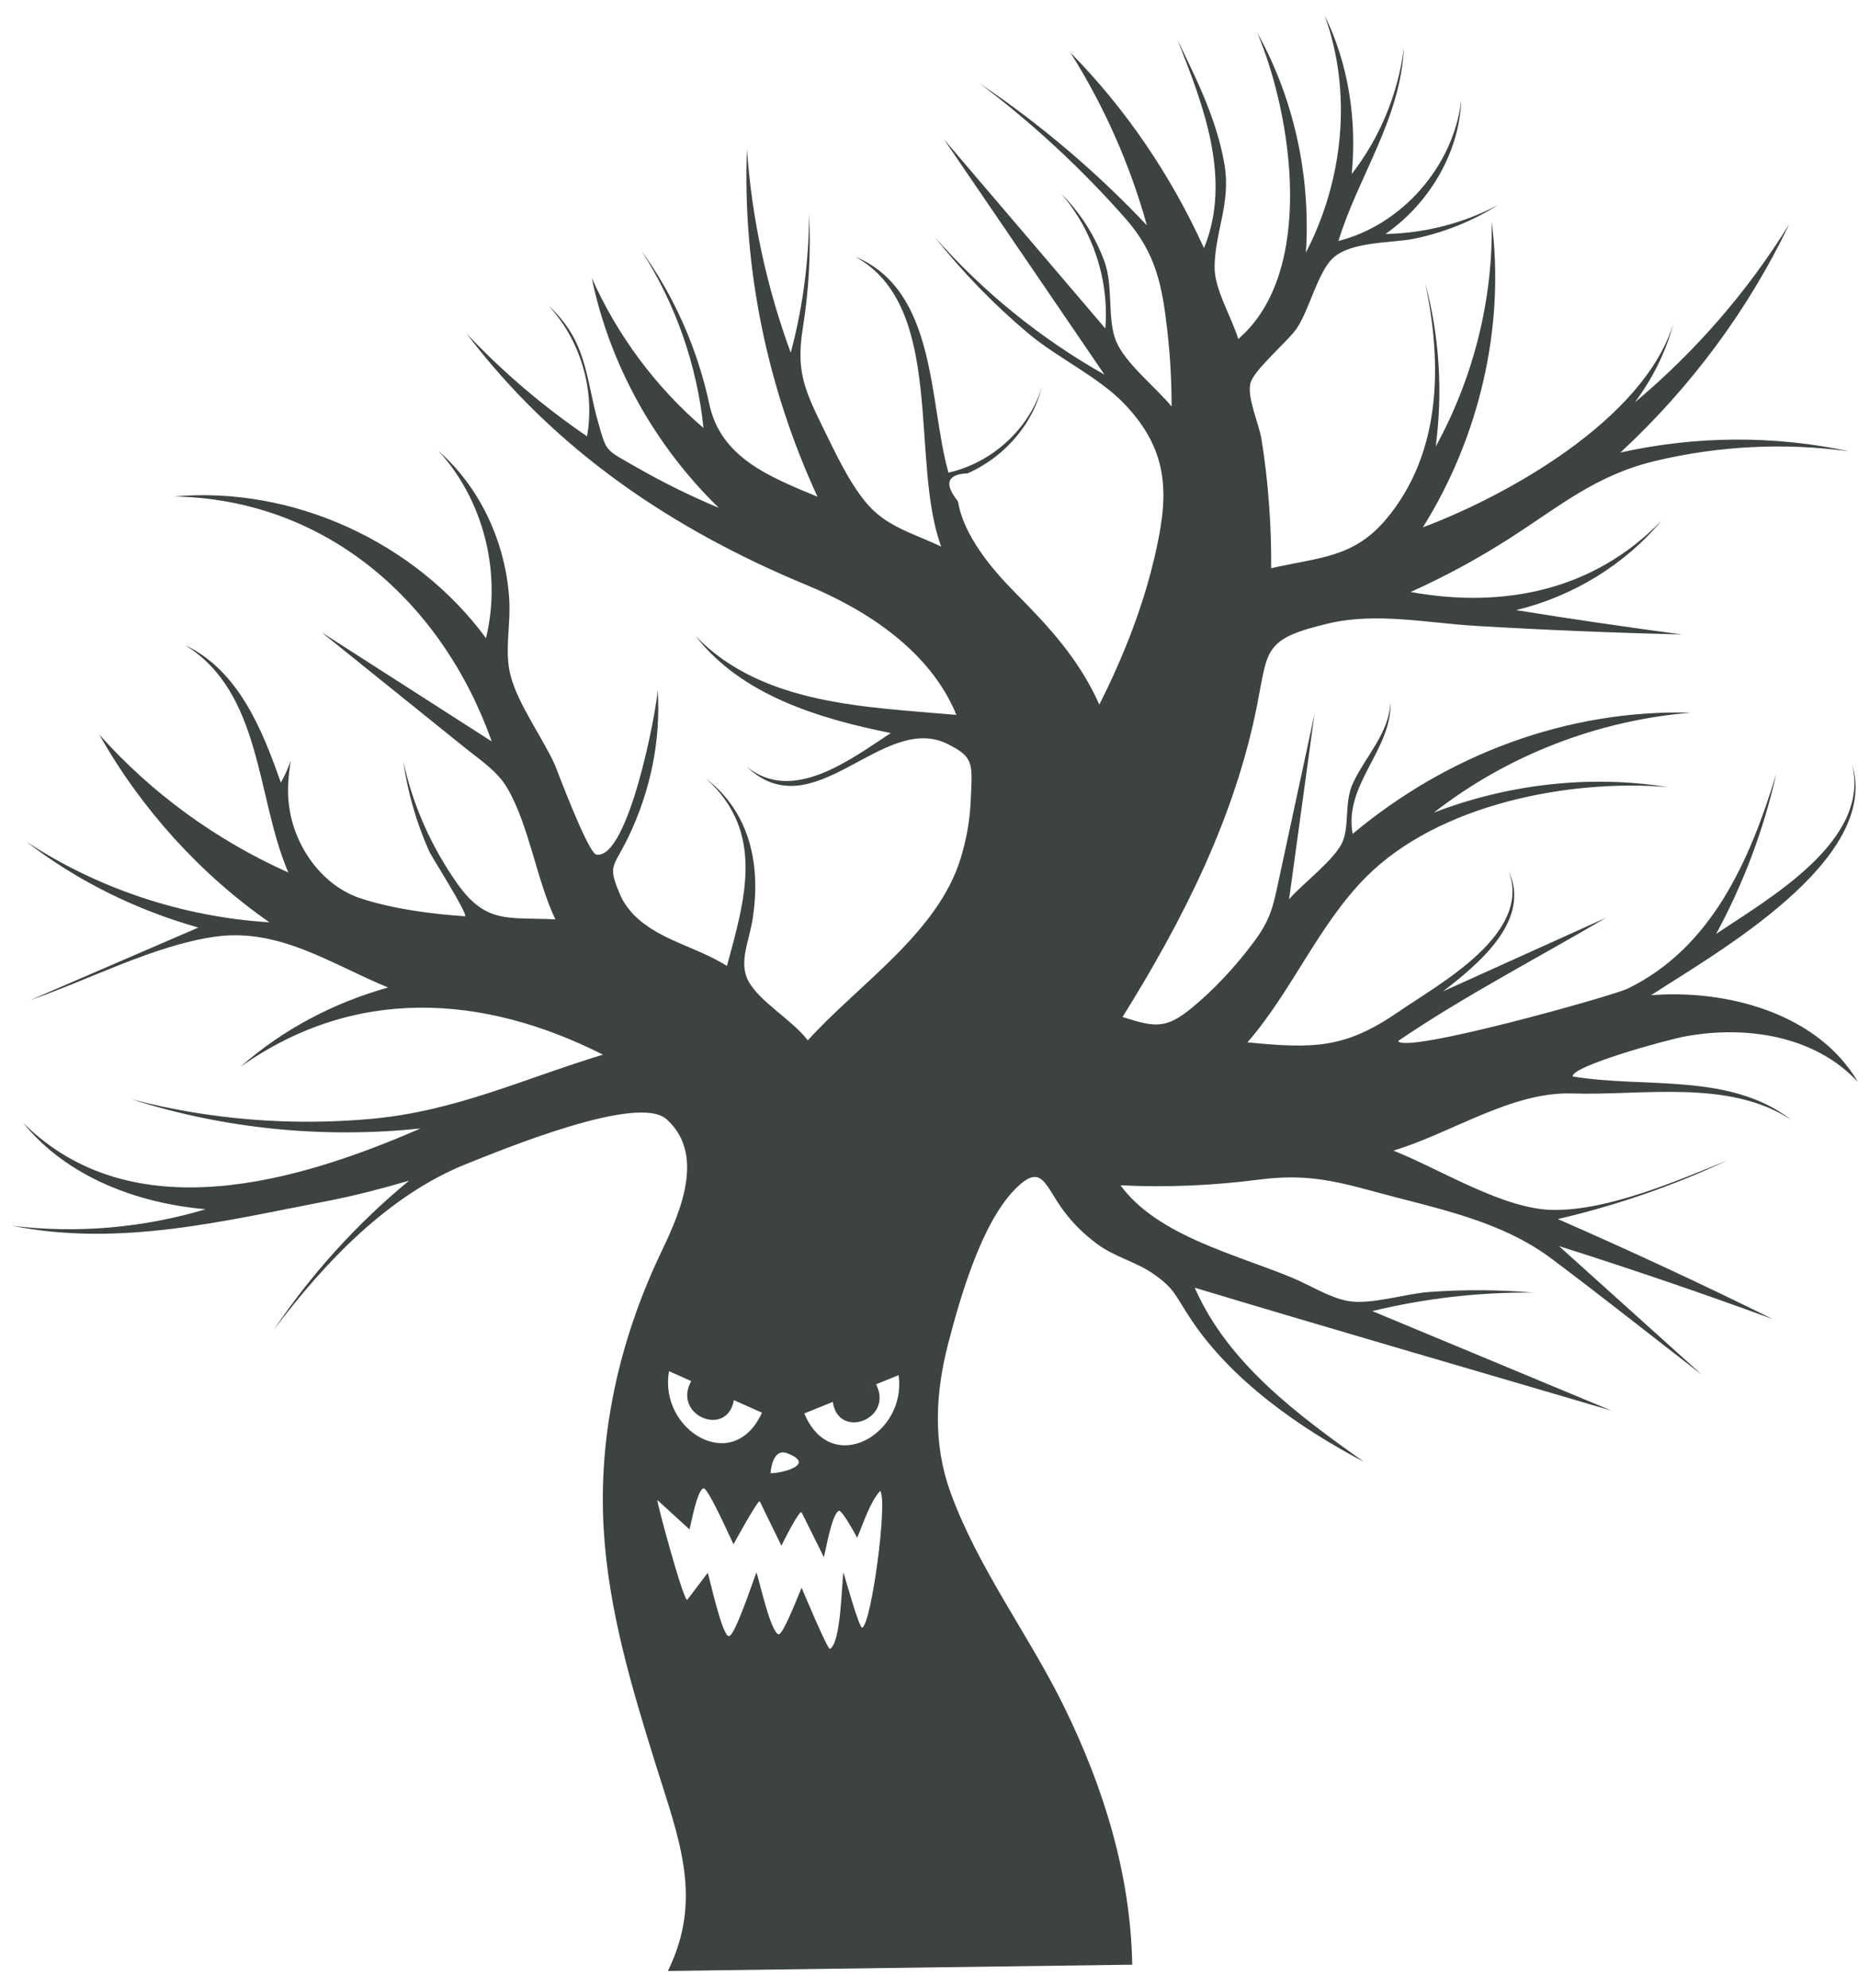 <?xml version="1.0" encoding="UTF-8"?>
<svg width="57px" height="61px" viewBox="0 0 57 61" version="1.1" xmlns="http://www.w3.org/2000/svg" xmlns:xlink="http://www.w3.org/1999/xlink">
    <title>52</title>
    <g id="页面-1" stroke="none" stroke-width="1" fill="none" fill-rule="evenodd">
        <g id="形状库素材-节日" transform="translate(-413, -632)" fill="#3D4242">
            <path d="M437.675,675.363 C437.966,675.244 438.258,675.126 438.549,675.008 C438.715,676.181 440.427,675.544 439.876,674.469 C439.745,674.522 439.612,674.576 439.481,674.63 C439.842,674.483 440.204,674.336 440.566,674.189 C440.831,675.998 438.496,677.339 437.675,675.363 Z M439.453,681.936 C439.363,681.974 438.924,680.399 438.876,680.24 C438.815,680.63 438.802,682.392 438.462,682.586 C438.394,682.625 437.665,680.881 437.592,680.71 C437.542,680.818 437.027,682.159 436.889,682.139 C436.649,682.105 436.293,680.492 436.208,680.239 C436.105,680.486 435.54,682.216 435.359,682.195 C435.156,682.188 434.782,680.474 434.713,680.253 C434.505,680.528 434.295,680.803 434.086,681.078 C433.988,681.208 433.114,677.971 433.169,678.022 C433.496,678.321 433.824,678.62 434.151,678.919 C434.208,678.735 434.38,677.725 434.581,677.66 C434.712,677.618 435.411,679.196 435.503,679.378 C435.555,679.28 436.267,677.98 436.308,678.061 C436.529,678.514 436.75,678.967 436.972,679.42 C437.014,679.337 437.536,678.283 437.595,678.403 C437.822,678.859 438.047,679.315 438.274,679.771 C438.335,679.567 438.516,678.451 438.734,678.35 C438.828,678.307 439.267,679.121 439.296,679.177 C439.503,678.69 439.682,678.102 440.003,677.736 C440.241,678.062 439.73,681.818 439.453,681.936 Z M433.525,674.067 C433.881,674.226 434.237,674.385 434.594,674.544 C434.464,674.486 434.335,674.429 434.206,674.371 C433.618,675.426 435.308,676.122 435.514,674.955 C435.802,675.084 436.088,675.212 436.376,675.34 C435.487,677.287 433.199,675.866 433.525,674.067 Z M437.151,676.585 C438.09,676.943 436.894,677.219 436.638,677.193 C436.64,677.193 436.68,676.405 437.151,676.585 Z M467.956,666.359 C466.063,664.89 463.45,665.397 461.246,665.024 C461.205,664.709 464.12,663.9 464.72,663.792 C466.561,663.458 468.675,663.765 470,665.197 C468.755,663.073 465.961,662.35 463.652,662.532 C465.579,661.272 470.744,658.393 469.814,655.428 C470.419,657.8 467.244,659.573 465.648,660.652 C466.484,659.11 467.109,657.45 467.493,655.739 C466.685,658.393 465.513,661.08 462.926,662.334 C462.476,662.552 456.054,664.357 455.894,663.935 C457.927,662.552 460.154,661.402 462.27,660.156 C460.604,660.908 458.938,661.66 457.272,662.413 C458.299,661.616 460,660.259 459.283,658.723 C460.01,660.646 457.174,662.167 455.936,663.02 C454.274,664.168 453.329,664.18 451.27,663.978 C452.63,662.414 453.447,660.376 454.906,658.908 C457.128,656.675 461.126,655.898 464.153,656.145 C461.753,655.766 459.251,656.058 456.988,656.931 C459.249,655.166 462.024,654.097 464.882,653.863 C461.076,653.764 457.41,655.147 454.497,657.582 C454.215,656.07 455.713,654.999 455.659,653.526 C455.622,654.484 454.906,655.183 454.517,656.003 C454.229,656.607 454.406,657.295 454.192,657.814 C453.964,658.368 452.919,659.144 452.547,659.588 C452.805,657.696 453.065,655.805 453.325,653.913 C452.96,655.607 452.597,657.302 452.231,658.996 C452.043,659.876 451.971,660.225 451.436,660.938 C450.899,661.653 450.248,662.36 449.558,662.925 C448.759,663.582 448.41,663.511 447.438,663.2 C449.287,660.231 450.879,657.095 451.563,653.645 C451.907,651.92 451.741,651.601 453.772,651.123 C455.222,650.782 456.796,651.114 458.296,651.203 C460.393,651.327 462.493,651.414 464.594,651.464 C462.897,651.239 461.203,650.991 459.513,650.718 C461.236,650.302 462.843,649.333 463.978,647.966 C461.897,650.123 459.122,650.677 456.274,650.162 C457.318,649.693 458.327,649.146 459.292,648.529 C460.842,647.538 461.945,646.581 463.779,646.142 C465.722,645.677 467.753,645.573 469.732,645.848 C467.43,645.349 465.011,645.371 462.712,645.883 C464.853,643.898 466.633,641.515 467.889,638.879 C466.618,640.939 465.008,642.791 463.153,644.345 C463.672,643.651 464.113,642.803 464.338,641.92 C463.43,644.889 459.203,647.222 456.652,648.178 C458.379,645.41 459.179,642.043 458.762,638.798 C458.81,641.195 458.196,643.601 457.045,645.701 C457.266,644.03 457.161,642.31 456.722,640.683 C457.255,643.194 457.216,645.914 455.523,647.93 C454.523,649.118 453.48,649.094 451.997,649.432 C452.006,648.108 451.91,646.783 451.7,645.475 C451.621,644.987 451.257,644.22 451.359,643.765 C451.451,643.356 452.514,642.472 452.785,642.069 C453.163,641.508 453.423,640.377 453.873,639.937 C454.436,639.39 455.698,639.467 456.403,639.32 C457.307,639.131 458.178,638.782 458.96,638.288 C457.905,638.849 456.698,639.159 455.504,639.178 C456.833,638.252 457.77,636.699 457.829,635.065 C457.6,637.081 456.025,638.895 454.06,639.393 C454.68,637.381 455.965,635.657 456.069,633.461 C455.897,634.863 455.334,636.222 454.469,637.339 C454.628,635.68 454.373,633.97 453.635,632.467 C454.495,634.832 454.213,637.53 453.063,639.747 C453.213,637.421 452.704,635.037 451.567,632.997 C452.652,635.559 453.368,640.355 450.988,642.4 C450.777,641.713 450.255,640.873 450.261,640.192 C450.272,639.111 450.763,638.235 450.567,637.062 C450.342,635.707 449.722,634.451 449.123,633.228 C449.914,635.211 450.801,637.499 449.936,639.613 C448.931,637.397 447.545,635.344 445.837,633.612 C446.872,635.252 447.665,637.045 448.185,638.914 C446.645,637.281 444.922,635.815 443.06,634.562 C444.682,635.786 446.184,637.178 447.527,638.703 C448.48,639.786 448.661,640.796 448.818,642.205 C448.901,642.958 448.944,643.714 448.942,644.471 C448.471,643.893 447.51,643.139 447.237,642.46 C446.96,641.776 447.163,640.768 446.875,640.002 C446.588,639.233 446.141,638.522 445.556,637.944 C446.53,639.065 447.03,640.597 446.909,642.077 C445.259,640.142 443.61,638.207 441.959,636.273 C443.601,638.679 445.241,641.086 446.883,643.493 C444.927,642.39 443.156,640.954 441.674,639.269 C442.529,640.352 443.495,641.346 444.551,642.232 C445.457,642.992 446.7,643.56 447.497,644.394 C448.933,645.898 448.846,647.285 448.407,649.143 C448.034,650.714 447.445,652.183 446.726,653.618 C446.099,652.215 445.184,651.232 444.141,650.18 C443.44,649.471 442.558,648.432 442.39,647.383 C441.953,646.839 442.053,646.551 442.689,646.52 C443.032,646.367 443.35,646.17 443.639,645.932 C444.272,645.408 444.757,644.692 444.957,643.89 C444.56,645.181 443.411,646.206 442.097,646.5 C441.486,644.336 441.754,640.92 439.235,639.874 C442.032,641.407 440.901,646.137 441.874,648.769 C440.983,648.343 440.176,648.162 439.553,647.4 C439.007,646.733 438.604,645.838 438.224,645.07 C437.652,643.913 437.427,643.325 437.629,642.066 C437.813,640.911 437.881,639.739 437.82,638.571 C437.817,640.002 437.629,641.438 437.258,642.821 C436.522,640.816 436.062,638.704 435.915,636.574 C435.774,640.234 436.544,643.918 438.079,647.239 C436.577,646.617 435.114,646.033 434.761,644.401 C434.398,642.709 433.693,641.099 432.68,639.694 C433.728,641.324 434.383,643.203 434.582,645.13 C433.116,643.875 431.939,642.289 431.153,640.524 C431.706,643.2 433.095,645.678 435.053,647.581 C434.186,647.218 433.341,646.803 432.527,646.335 C431.57,645.786 431.619,645.891 431.363,645.003 C430.953,643.581 431.038,642.489 429.817,641.365 C430.804,642.42 431.263,643.963 431.009,645.386 C429.669,644.472 428.426,643.414 427.313,642.232 C430.025,645.82 433.647,648.253 437.761,649.955 C439.612,650.722 441.545,651.986 442.341,653.933 C439.599,653.685 436.396,653.641 434.343,651.516 C435.765,653.347 438.154,654.05 440.328,654.49 C439.134,655.265 437.324,656.684 435.905,655.518 C437.966,657.491 440.075,653.824 442.077,654.828 C442.898,655.241 442.829,655.42 442.778,656.594 C442.752,657.181 442.645,657.766 442.473,658.328 C441.774,660.624 439.337,662.194 437.782,663.918 C437.296,663.28 436.3,662.738 435.957,662.092 C435.651,661.517 435.988,660.88 436.095,660.159 C436.339,658.545 436.022,656.943 434.666,655.89 C436.485,657.539 435.852,659.594 435.302,661.634 C434.341,661.031 433.225,660.851 432.444,660.067 C432.31,659.931 432.129,659.686 432.051,659.51 C431.614,658.501 431.81,658.662 432.291,657.65 C432.955,656.258 433.28,654.705 433.175,653.164 C433.151,653.781 432.276,658.385 431.295,658.218 C431.038,658.174 430.062,655.553 430.027,655.475 C429.642,654.62 428.891,653.609 428.662,652.72 C428.465,651.956 428.679,651.19 428.62,650.34 C428.502,648.644 427.743,646.971 426.459,645.841 C427.843,647.354 428.396,649.589 427.909,651.577 C425.74,648.631 421.994,646.905 418.343,647.231 C423.028,647.319 426.574,650.485 428.086,654.747 C426.347,653.631 424.605,652.515 422.865,651.398 C424.341,652.587 425.817,653.775 427.293,654.964 C427.782,655.357 428.26,655.663 428.562,656.177 C429.234,657.327 429.459,658.995 430.038,660.205 C428.577,660.135 427.906,660.358 427.013,659.086 C426.227,657.965 425.657,656.688 425.371,655.347 C425.502,656.302 425.775,657.234 426.164,658.113 C426.236,658.275 427.334,659.997 427.271,660.111 C426.216,660.037 425.107,659.894 424.096,659.572 C422.911,659.196 422.035,658.008 421.867,656.721 C421.804,656.235 421.849,655.778 421.921,655.332 C421.838,655.566 421.738,655.794 421.616,656.011 C421.048,654.396 420.33,652.58 418.677,651.791 C421.052,653.257 420.858,656.486 421.847,658.769 C419.638,657.778 417.659,656.347 416.044,654.533 C417.319,656.797 419.129,658.807 421.266,660.296 C418.627,660.132 416.019,659.276 413.803,657.818 C415.369,659.028 417.183,659.921 419.087,660.456 C417.367,661.199 415.646,661.941 413.926,662.684 C415.71,662.068 417.696,661.018 419.557,660.742 C421.552,660.445 423.144,661.572 424.906,662.296 C423.242,662.76 421.672,663.584 420.376,664.73 C423.871,662.256 427.804,662.488 431.498,664.356 C429.073,665.091 426.983,666.086 424.421,666.323 C421.95,666.551 419.435,666.353 417.037,665.725 C419.886,666.636 422.928,666.933 425.9,666.62 C422.164,668.249 417.068,669.781 413.711,666.45 C415.063,668.118 417.225,668.917 419.31,669.098 C417.397,669.671 415.362,669.849 413.378,669.606 C416.672,670.265 419.882,669.454 423.101,668.835 C423.928,668.671 424.742,668.459 425.55,668.221 C423.959,669.533 422.555,671.078 421.406,672.789 C422.948,670.743 424.902,668.671 427.302,667.711 C428.492,667.236 432.571,665.555 433.446,666.335 C434.754,667.502 433.712,669.502 433.206,670.582 C431.992,673.179 431.35,676.043 431.52,678.913 C431.666,681.385 432.372,683.749 433.105,686.099 C433.824,688.405 434.586,690.234 433.49,692.467 C438.239,692.403 442.988,692.339 447.735,692.275 C447.685,689.504 446.861,686.846 445.65,684.373 C444.566,682.158 443.001,680.108 442.158,677.78 C441.612,676.273 441.695,674.725 442.095,673.194 C442.448,671.848 443.093,669.559 444.126,668.498 C444.973,667.631 445.047,668.369 445.636,669.155 C445.923,669.542 446.272,669.876 446.66,670.165 C447.196,670.564 447.853,670.71 448.383,671.08 C449.032,671.534 449.041,671.722 449.519,672.449 C450.77,674.35 452.877,675.811 454.84,676.847 C452.829,675.415 450.674,673.838 449.652,671.506 C453.905,672.788 458.174,674.02 462.436,675.276 C459.989,674.259 457.545,673.241 455.1,672.223 C456.716,671.831 458.382,671.639 460.045,671.656 C458.982,671.565 457.91,671.559 456.846,671.637 C456.108,671.69 455.06,672.037 454.357,671.914 C453.798,671.816 453.181,671.425 452.646,671.202 C450.929,670.487 448.504,669.913 447.374,668.364 C448.794,668.435 450.22,668.371 451.63,668.189 C452.966,668.017 453.825,668.19 455.133,668.549 C457.047,669.074 459.01,669.423 460.611,670.624 C462.161,671.787 463.679,672.994 465.212,674.178 C463.749,672.862 462.288,671.546 460.827,670.229 C463.028,670.926 465.214,671.672 467.384,672.468 C465.211,671.393 463.013,670.371 460.792,669.4 C462.581,668.983 464.329,668.381 465.993,667.601 C464.445,668.227 462.355,669.136 460.659,669.12 C459.124,669.106 457.209,667.879 455.746,667.3 C457.548,666.756 459.373,665.487 461.227,665.547 C463.386,665.617 466.041,665.093 467.956,666.359 L467.956,666.359 Z" id="52"></path>
        </g>
    </g>
</svg>